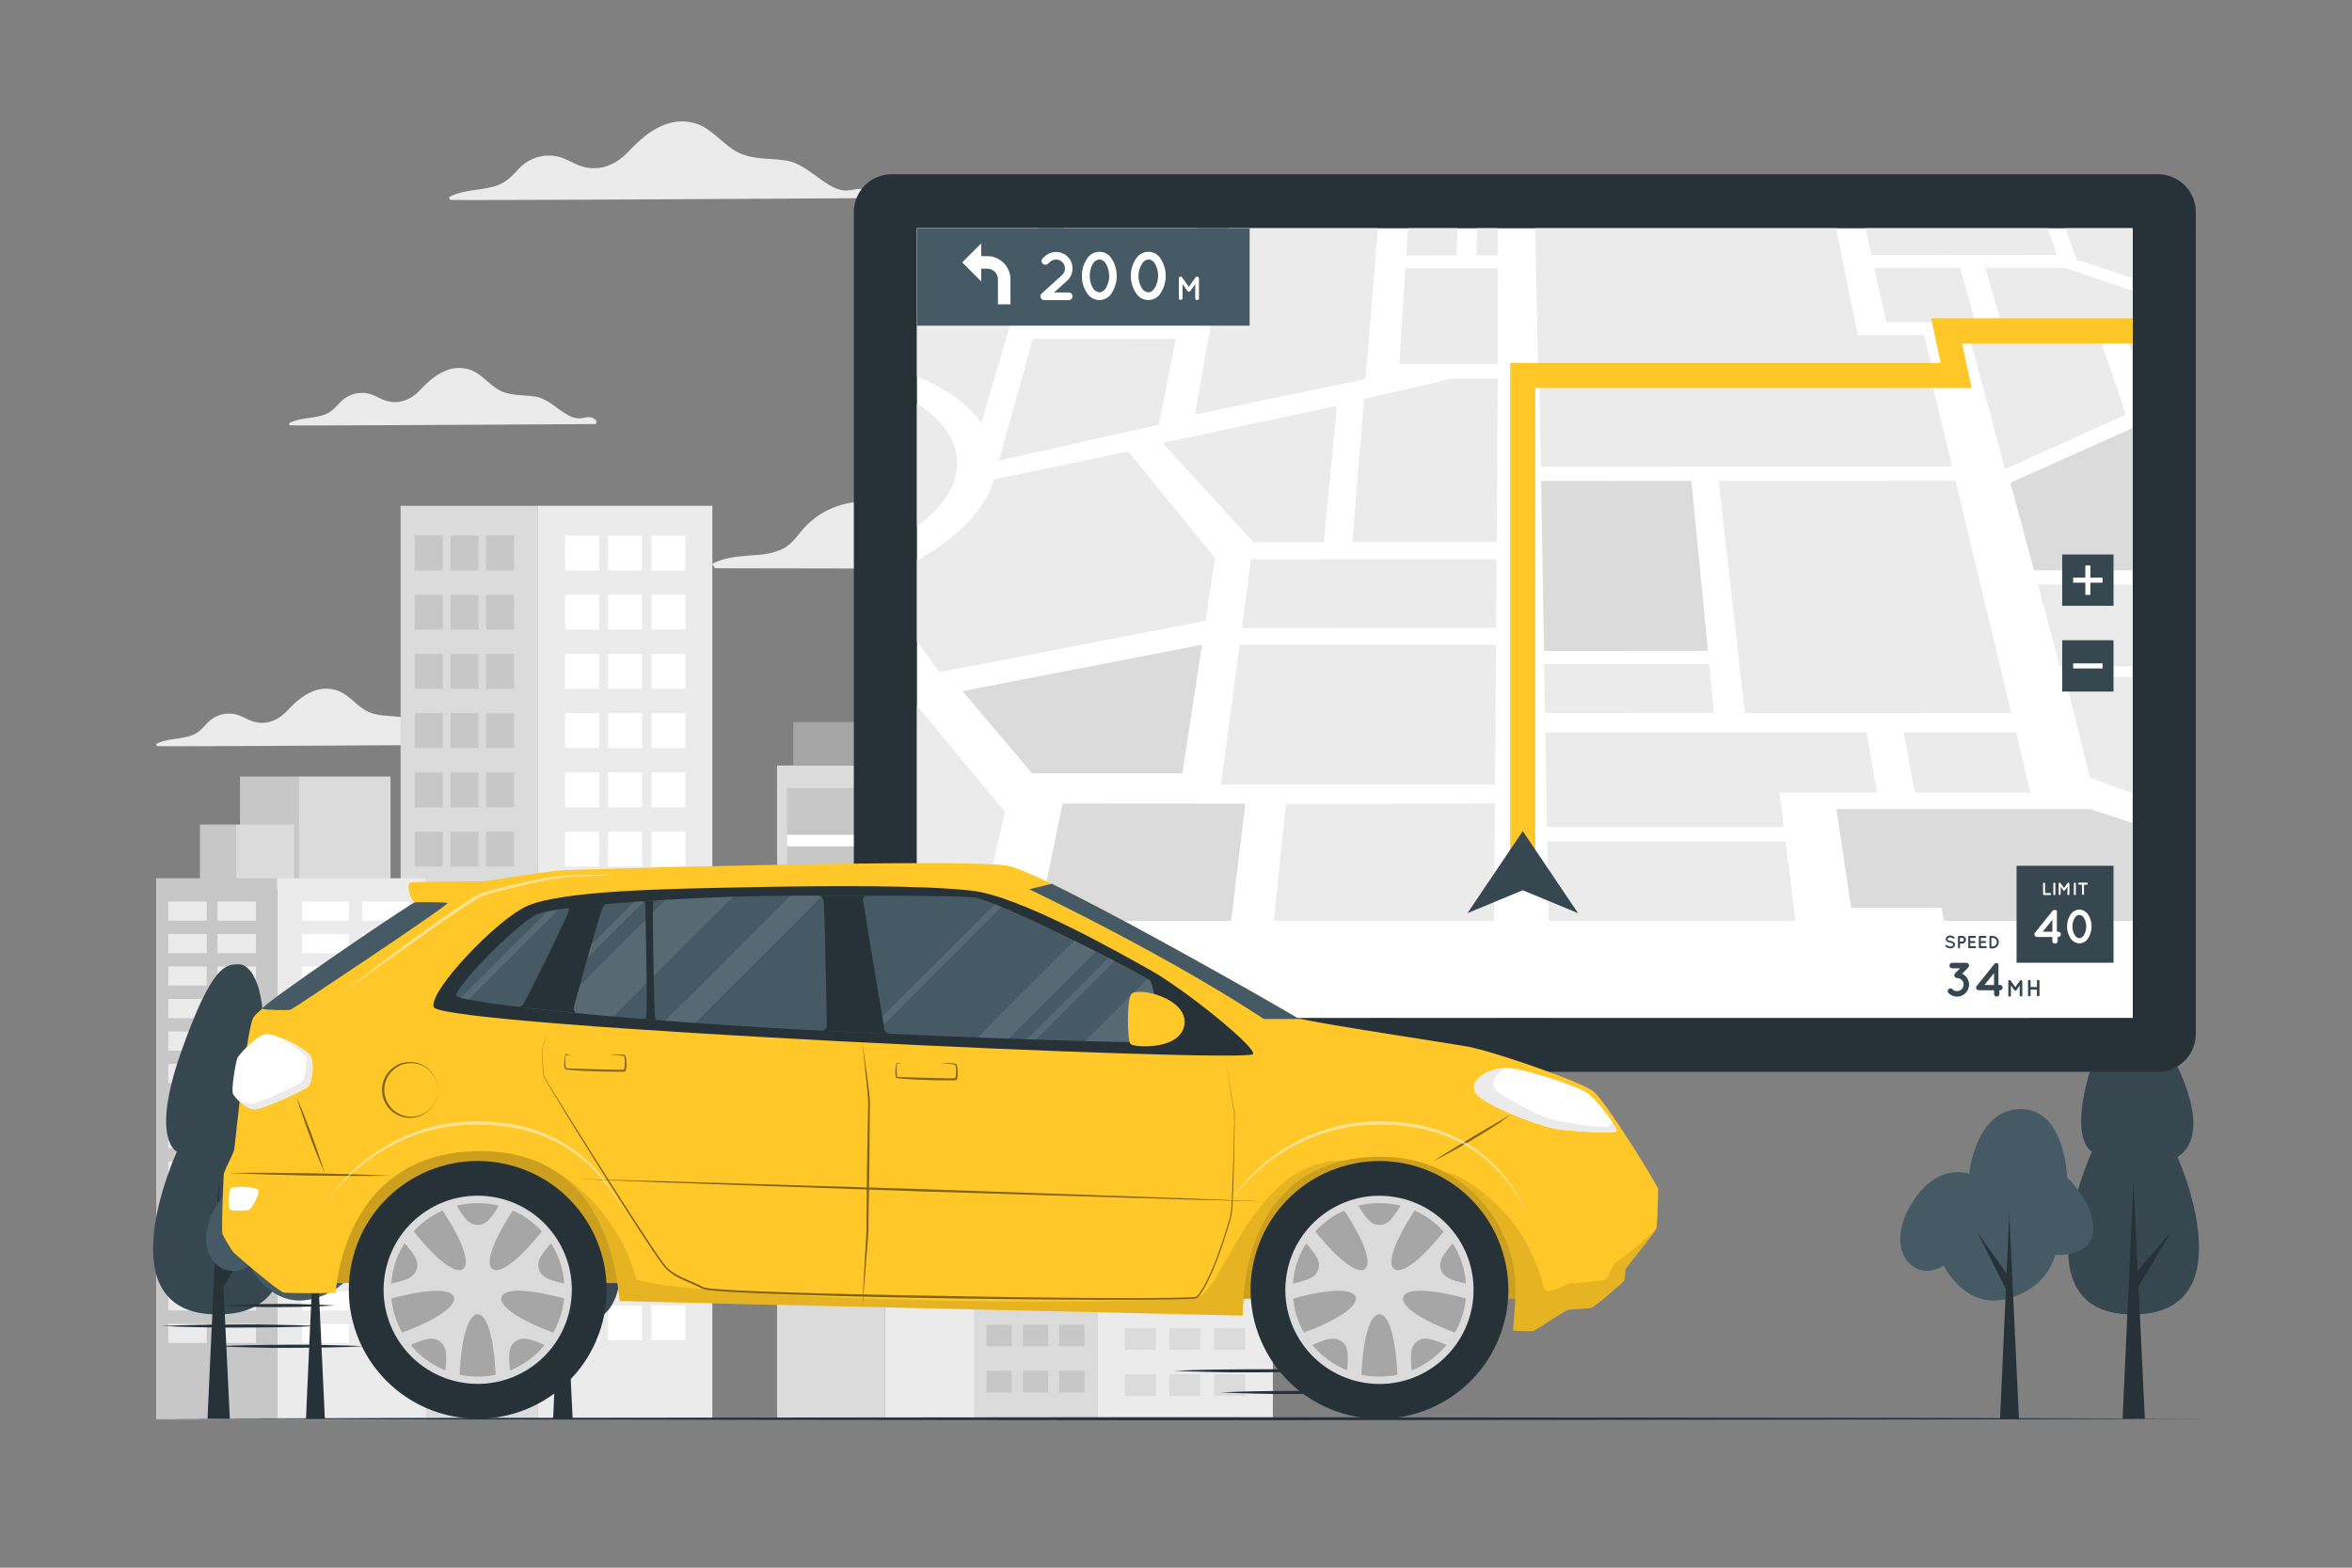 <svg xmlns="http://www.w3.org/2000/svg" viewBox="0 0 750 500"><rect x="0" y="0" width="750" height="500" fill="#808080" stroke="none"/><g id="freepik--background-complete--inject-2"><path d="M277,63.21c-7.05,0-125.72.78-133.17.54-.54,0-.83-.8-.29-1.06,4.7-2.33,10-1.86,14.91-3.51,2.88-1,4.64-2.85,6.64-5a13.63,13.63,0,0,1,6.17-4,13,13,0,0,1,6.73-.22c2.41.58,4.5,2,6.79,2.83,5.7,2.15,11.24.1,15.31-4.12,3.36-3.47,6.66-6.75,11.22-8.62a14.9,14.9,0,0,1,11.89-.17c4.35,2,7.34,5.94,11.43,8.32,4.84,2.84,10.64,2.17,16,3s9.47,5.36,14.16,8a10,10,0,0,0,5.12,1.58,30,30,0,0,0,3.12-.44c1.61-.2,3.15-.15,4.23,1.2C277.5,61.82,277.44,63.21,277,63.21Z" style="fill:#ebebeb"></path><path d="M699.89,76.69c-5.15,0-91.78.58-97.23.4-.39,0-.6-.59-.21-.78,3.43-1.7,7.33-1.36,10.89-2.56,2.1-.71,3.39-2.08,4.85-3.65a9.91,9.91,0,0,1,4.5-2.94A9.51,9.51,0,0,1,627.6,67a42.13,42.13,0,0,1,5,2.06c4.17,1.57,8.21.08,11.18-3,2.45-2.54,4.86-4.93,8.19-6.3a10.88,10.88,0,0,1,8.68-.12C663.79,61.08,666,64,669,65.72c3.53,2.06,7.77,1.58,11.67,2.2s6.91,3.91,10.34,5.81a7.34,7.34,0,0,0,3.74,1.16,22.17,22.17,0,0,0,2.27-.33,3.13,3.13,0,0,1,3.1.88C700.27,75.68,700.23,76.69,699.89,76.69Z" style="fill:#ebebeb"></path><path d="M189.85,135.26c-5.15,0-91.79.57-97.23.39a.42.42,0,0,1-.21-.78c3.43-1.7,7.32-1.35,10.89-2.56,2.1-.7,3.39-2.08,4.84-3.65a10.08,10.08,0,0,1,4.51-2.94,9.51,9.51,0,0,1,4.91-.16c1.76.42,3.28,1.43,5,2.06,4.16,1.57,8.21.08,11.18-3,2.45-2.54,4.86-4.93,8.19-6.3a10.92,10.92,0,0,1,8.68-.12c3.18,1.44,5.36,4.34,8.34,6.08,3.54,2.07,7.77,1.58,11.68,2.2s6.91,3.92,10.34,5.81a7.34,7.34,0,0,0,3.73,1.16c.77,0,1.52-.23,2.28-.32A3.08,3.08,0,0,1,190,134C190.23,134.24,190.19,135.26,189.85,135.26Z" style="fill:#ebebeb"></path><path d="M147.46,237.57c-5.15,0-91.79.57-97.23.4-.39,0-.6-.59-.22-.78,3.44-1.7,7.33-1.36,10.9-2.56,2.1-.71,3.38-2.08,4.84-3.65A10.1,10.1,0,0,1,70.26,228a9.62,9.62,0,0,1,4.91-.15c1.76.42,3.28,1.43,5,2.06,4.16,1.57,8.21.08,11.18-3,2.45-2.54,4.86-4.93,8.19-6.3a10.83,10.83,0,0,1,8.68-.12c3.18,1.44,5.36,4.33,8.34,6.07,3.54,2.07,7.77,1.58,11.68,2.21s6.91,3.91,10.33,5.81a7.4,7.4,0,0,0,3.74,1.16,22,22,0,0,0,2.28-.33,3.11,3.11,0,0,1,3.09.88C147.83,236.56,147.79,237.57,147.46,237.57Z" style="fill:#ebebeb"></path><path d="M362.6,181.24c-.1.29-136.55,0-134.83,0,.79,0-1.19-1.18-.42-1.55,4.44-2.21,9.3-2.27,14.14-2.71a21.8,21.8,0,0,0,8.26-2c2.57-1.35,4.17-3.68,6-5.84a25.63,25.63,0,0,1,23.3-8.83c9.7,1.52,17.35,8.91,27.07,10.27,5.84.82,11.36-1.44,17.06-2.24A20.92,20.92,0,0,1,336,170.67c3.08,1.53,5.92,2.82,9.4,3.05,2.67.19,5.35-.11,8-.14a18,18,0,0,1,11.82,4.72C365.68,178.69,367.06,181.24,362.6,181.24Z" style="fill:#ebebeb"></path><rect x="171.56" y="161.32" width="55.59" height="291.42" transform="translate(398.72 614.06) rotate(180)" style="fill:#ebebeb"></rect><rect x="207.72" y="170.79" width="10.81" height="11.13" transform="translate(426.25 352.71) rotate(180)" style="fill:#fff"></rect><rect x="193.9" y="170.79" width="10.81" height="11.13" transform="translate(398.6 352.71) rotate(180)" style="fill:#fff"></rect><rect x="207.72" y="189.68" width="10.81" height="11.13" transform="translate(426.25 390.49) rotate(180)" style="fill:#fff"></rect><rect x="193.9" y="189.68" width="10.81" height="11.13" transform="translate(398.6 390.49) rotate(180)" style="fill:#fff"></rect><rect x="207.72" y="208.57" width="10.81" height="11.13" transform="translate(426.25 428.27) rotate(180)" style="fill:#fff"></rect><rect x="193.9" y="208.57" width="10.81" height="11.13" transform="translate(398.6 428.27) rotate(180)" style="fill:#fff"></rect><rect x="207.72" y="227.46" width="10.81" height="11.13" transform="translate(426.25 466.06) rotate(180)" style="fill:#fff"></rect><rect x="193.9" y="227.46" width="10.81" height="11.13" transform="translate(398.6 466.06) rotate(180)" style="fill:#fff"></rect><rect x="207.72" y="246.36" width="10.81" height="11.13" transform="translate(426.25 503.84) rotate(180)" style="fill:#fff"></rect><rect x="193.9" y="246.36" width="10.81" height="11.13" transform="translate(398.6 503.84) rotate(180)" style="fill:#fff"></rect><rect x="207.72" y="265.25" width="10.81" height="11.13" transform="translate(426.25 541.62) rotate(180)" style="fill:#fff"></rect><rect x="193.9" y="265.25" width="10.81" height="11.13" transform="translate(398.6 541.62) rotate(180)" style="fill:#fff"></rect><rect x="207.72" y="284.14" width="10.81" height="11.13" transform="translate(426.25 579.4) rotate(180)" style="fill:#fff"></rect><rect x="193.9" y="284.14" width="10.81" height="11.13" transform="translate(398.6 579.4) rotate(180)" style="fill:#fff"></rect><rect x="207.72" y="303.03" width="10.81" height="11.13" transform="translate(426.25 617.19) rotate(180)" style="fill:#fff"></rect><rect x="193.9" y="303.03" width="10.81" height="11.13" transform="translate(398.6 617.19) rotate(180)" style="fill:#fff"></rect><rect x="207.72" y="321.92" width="10.81" height="11.13" transform="translate(426.25 654.97) rotate(180)" style="fill:#fff"></rect><rect x="193.9" y="321.92" width="10.81" height="11.13" transform="translate(398.6 654.97) rotate(180)" style="fill:#fff"></rect><rect x="207.72" y="340.81" width="10.81" height="11.13" transform="translate(426.25 692.75) rotate(180)" style="fill:#fff"></rect><rect x="193.9" y="340.81" width="10.81" height="11.13" transform="translate(398.6 692.75) rotate(180)" style="fill:#fff"></rect><rect x="207.72" y="359.7" width="10.81" height="11.13" transform="translate(426.25 730.54) rotate(180)" style="fill:#fff"></rect><rect x="193.9" y="359.7" width="10.81" height="11.13" transform="translate(398.6 730.54) rotate(180)" style="fill:#fff"></rect><rect x="207.72" y="378.6" width="10.81" height="11.13" transform="translate(426.25 768.32) rotate(180)" style="fill:#fff"></rect><rect x="193.9" y="378.6" width="10.81" height="11.13" transform="translate(398.6 768.32) rotate(180)" style="fill:#fff"></rect><rect x="207.72" y="397.49" width="10.81" height="11.13" transform="translate(426.25 806.1) rotate(180)" style="fill:#fff"></rect><rect x="193.9" y="397.49" width="10.81" height="11.13" transform="translate(398.6 806.1) rotate(180)" style="fill:#fff"></rect><rect x="207.72" y="416.38" width="10.81" height="11.13" transform="translate(426.25 843.88) rotate(180)" style="fill:#fff"></rect><rect x="180.19" y="416.38" width="10.81" height="11.13" style="fill:#fff"></rect><rect x="180.19" y="397.49" width="10.81" height="11.13" style="fill:#fff"></rect><rect x="180.19" y="378.6" width="10.81" height="11.13" style="fill:#fff"></rect><rect x="180.19" y="359.7" width="10.81" height="11.13" style="fill:#fff"></rect><rect x="180.19" y="340.81" width="10.81" height="11.13" style="fill:#fff"></rect><rect x="180.19" y="321.92" width="10.81" height="11.13" style="fill:#fff"></rect><rect x="180.19" y="303.03" width="10.81" height="11.13" style="fill:#fff"></rect><rect x="180.19" y="284.14" width="10.81" height="11.13" style="fill:#fff"></rect><rect x="180.19" y="265.25" width="10.81" height="11.13" style="fill:#fff"></rect><rect x="180.19" y="246.36" width="10.81" height="11.13" style="fill:#fff"></rect><rect x="180.19" y="227.46" width="10.81" height="11.13" style="fill:#fff"></rect><rect x="180.19" y="208.57" width="10.81" height="11.13" style="fill:#fff"></rect><rect x="180.19" y="189.68" width="10.81" height="11.13" style="fill:#fff"></rect><rect x="180.19" y="170.79" width="10.81" height="11.13" style="fill:#fff"></rect><rect x="193.9" y="416.38" width="10.81" height="11.13" transform="translate(398.6 843.88) rotate(180)" style="fill:#fff"></rect><rect x="127.73" y="161.32" width="43.83" height="291.42" transform="translate(299.3 614.06) rotate(180)" style="fill:#dbdbdb"></rect><rect x="132.25" y="416.38" width="8.92" height="11.13" style="fill:#c7c7c7"></rect><rect x="143.67" y="416.38" width="8.92" height="11.13" style="fill:#c7c7c7"></rect><rect x="132.25" y="397.49" width="8.92" height="11.13" style="fill:#c7c7c7"></rect><rect x="143.67" y="397.49" width="8.92" height="11.13" style="fill:#c7c7c7"></rect><rect x="132.25" y="378.6" width="8.92" height="11.13" style="fill:#c7c7c7"></rect><rect x="143.67" y="378.6" width="8.92" height="11.13" style="fill:#c7c7c7"></rect><rect x="132.25" y="359.7" width="8.92" height="11.13" style="fill:#c7c7c7"></rect><rect x="143.67" y="359.7" width="8.92" height="11.13" style="fill:#c7c7c7"></rect><rect x="132.25" y="340.81" width="8.92" height="11.13" style="fill:#c7c7c7"></rect><rect x="143.67" y="340.81" width="8.92" height="11.13" style="fill:#c7c7c7"></rect><rect x="132.25" y="321.92" width="8.92" height="11.13" style="fill:#c7c7c7"></rect><rect x="143.67" y="321.92" width="8.92" height="11.13" style="fill:#c7c7c7"></rect><rect x="132.25" y="303.03" width="8.92" height="11.13" style="fill:#c7c7c7"></rect><rect x="143.67" y="303.03" width="8.92" height="11.13" style="fill:#c7c7c7"></rect><rect x="132.25" y="284.14" width="8.92" height="11.13" style="fill:#c7c7c7"></rect><rect x="143.67" y="284.14" width="8.92" height="11.13" style="fill:#c7c7c7"></rect><rect x="132.25" y="265.25" width="8.92" height="11.13" style="fill:#c7c7c7"></rect><rect x="143.67" y="265.25" width="8.92" height="11.13" style="fill:#c7c7c7"></rect><rect x="132.25" y="246.36" width="8.92" height="11.13" style="fill:#c7c7c7"></rect><rect x="143.67" y="246.36" width="8.92" height="11.13" style="fill:#c7c7c7"></rect><rect x="132.25" y="227.46" width="8.92" height="11.13" style="fill:#c7c7c7"></rect><rect x="143.67" y="227.46" width="8.92" height="11.13" style="fill:#c7c7c7"></rect><rect x="132.25" y="208.57" width="8.92" height="11.13" style="fill:#c7c7c7"></rect><rect x="143.67" y="208.57" width="8.92" height="11.13" style="fill:#c7c7c7"></rect><rect x="132.25" y="189.68" width="8.92" height="11.13" style="fill:#c7c7c7"></rect><rect x="143.67" y="189.68" width="8.92" height="11.13" style="fill:#c7c7c7"></rect><rect x="132.25" y="170.79" width="8.92" height="11.13" style="fill:#c7c7c7"></rect><rect x="154.98" y="170.79" width="8.92" height="11.13" transform="translate(318.89 352.71) rotate(180)" style="fill:#c7c7c7"></rect><rect x="154.98" y="189.68" width="8.92" height="11.13" transform="translate(318.89 390.49) rotate(180)" style="fill:#c7c7c7"></rect><rect x="154.98" y="208.57" width="8.92" height="11.13" transform="translate(318.89 428.27) rotate(180)" style="fill:#c7c7c7"></rect><rect x="154.98" y="227.46" width="8.92" height="11.13" transform="translate(318.89 466.06) rotate(180)" style="fill:#c7c7c7"></rect><rect x="154.98" y="246.36" width="8.92" height="11.13" transform="translate(318.89 503.84) rotate(180)" style="fill:#c7c7c7"></rect><rect x="154.98" y="265.25" width="8.92" height="11.13" transform="translate(318.89 541.62) rotate(180)" style="fill:#c7c7c7"></rect><rect x="154.98" y="284.14" width="8.92" height="11.13" transform="translate(318.89 579.4) rotate(180)" style="fill:#c7c7c7"></rect><rect x="154.98" y="303.03" width="8.92" height="11.13" transform="translate(318.89 617.19) rotate(180)" style="fill:#c7c7c7"></rect><rect x="154.98" y="321.92" width="8.92" height="11.13" transform="translate(318.89 654.97) rotate(180)" style="fill:#c7c7c7"></rect><rect x="154.98" y="340.81" width="8.92" height="11.13" transform="translate(318.89 692.75) rotate(180)" style="fill:#c7c7c7"></rect><rect x="154.98" y="359.7" width="8.92" height="11.13" transform="translate(318.89 730.54) rotate(180)" style="fill:#c7c7c7"></rect><rect x="154.98" y="378.6" width="8.92" height="11.13" transform="translate(318.89 768.32) rotate(180)" style="fill:#c7c7c7"></rect><rect x="154.98" y="397.49" width="8.92" height="11.13" transform="translate(318.89 806.1) rotate(180)" style="fill:#c7c7c7"></rect><rect x="154.98" y="416.38" width="8.92" height="11.13" transform="translate(318.89 843.88) rotate(180)" style="fill:#c7c7c7"></rect><rect x="143.67" y="170.79" width="8.92" height="11.13" style="fill:#c7c7c7"></rect><rect x="282.23" y="244.15" width="55" height="208.59" transform="translate(619.47 696.89) rotate(180)" style="fill:#ebebeb"></rect><rect x="282.23" y="230.31" width="47.18" height="13.83" transform="translate(611.65 474.46) rotate(180)" style="fill:#c7c7c7"></rect><rect x="288.26" y="251.37" width="42.94" height="155.94" transform="translate(619.47 658.67) rotate(180)" style="fill:#dbdbdb"></rect><rect x="288.26" y="266.25" width="42.94" height="3.69" transform="translate(619.47 536.19) rotate(180)" style="fill:#fff"></rect><rect x="288.26" y="281.51" width="42.94" height="3.68" transform="translate(619.47 566.71) rotate(180)" style="fill:#fff"></rect><rect x="288.26" y="296.78" width="42.94" height="3.68" transform="translate(619.47 597.24) rotate(180)" style="fill:#fff"></rect><rect x="288.26" y="312.04" width="42.94" height="3.69" transform="translate(619.47 627.77) rotate(180)" style="fill:#fff"></rect><rect x="288.26" y="327.3" width="42.94" height="3.68" transform="translate(619.47 658.29) rotate(180)" style="fill:#fff"></rect><rect x="288.26" y="342.57" width="42.94" height="3.69" transform="translate(619.47 688.82) rotate(180)" style="fill:#fff"></rect><rect x="288.26" y="357.83" width="42.94" height="3.68" transform="translate(619.47 719.35) rotate(180)" style="fill:#fff"></rect><rect x="288.26" y="373.09" width="42.94" height="3.68" transform="translate(619.47 749.87) rotate(180)" style="fill:#fff"></rect><rect x="288.26" y="388.36" width="42.94" height="3.69" transform="translate(619.47 780.4) rotate(180)" style="fill:#fff"></rect><rect x="288.26" y="403.62" width="42.94" height="3.69" transform="translate(619.47 810.92) rotate(180)" style="fill:#fff"></rect><rect x="247.78" y="244.15" width="34.45" height="208.59" transform="translate(530.02 696.89) rotate(180)" style="fill:#dbdbdb"></rect><rect x="252.95" y="230.31" width="29.28" height="13.83" transform="translate(535.19 474.46) rotate(180)" style="fill:#a6a6a6"></rect><rect x="251" y="251.37" width="26.49" height="155.94" transform="translate(528.48 658.67) rotate(180)" style="fill:#c7c7c7"></rect><rect x="251" y="266.25" width="26.49" height="3.69" transform="translate(528.48 536.19) rotate(180)" style="fill:#fff"></rect><rect x="251" y="281.51" width="26.49" height="3.68" transform="translate(528.48 566.71) rotate(180)" style="fill:#fff"></rect><rect x="251" y="296.78" width="26.49" height="3.68" transform="translate(528.48 597.24) rotate(180)" style="fill:#fff"></rect><rect x="251" y="312.04" width="26.49" height="3.69" transform="translate(528.48 627.77) rotate(180)" style="fill:#fff"></rect><rect x="251" y="327.3" width="26.49" height="3.68" transform="translate(528.48 658.29) rotate(180)" style="fill:#fff"></rect><rect x="251" y="342.57" width="26.49" height="3.69" transform="translate(528.48 688.82) rotate(180)" style="fill:#fff"></rect><rect x="251" y="357.83" width="26.49" height="3.68" transform="translate(528.48 719.35) rotate(180)" style="fill:#fff"></rect><rect x="251" y="373.09" width="26.49" height="3.68" transform="translate(528.48 749.87) rotate(180)" style="fill:#fff"></rect><rect x="251" y="388.36" width="26.49" height="3.69" transform="translate(528.48 780.4) rotate(180)" style="fill:#fff"></rect><rect x="251" y="403.62" width="26.49" height="3.69" transform="translate(528.48 810.92) rotate(180)" style="fill:#fff"></rect><rect x="95.16" y="247.67" width="29.37" height="34.7" transform="translate(219.69 530.03) rotate(180)" style="fill:#dbdbdb"></rect><rect x="76.53" y="247.67" width="18.63" height="35.97" transform="translate(171.69 531.3) rotate(180)" style="fill:#c7c7c7"></rect><rect x="75.29" y="262.99" width="18.48" height="20.65" transform="translate(169.07 546.63) rotate(180)" style="fill:#dbdbdb"></rect><rect x="63.76" y="262.99" width="11.53" height="20.65" transform="translate(139.05 546.63) rotate(180)" style="fill:#c7c7c7"></rect><rect x="88.3" y="280.11" width="47.5" height="172.63" transform="translate(224.1 732.85) rotate(180)" style="fill:#ebebeb"></rect><rect x="115.43" y="287.53" width="14.94" height="6.1" transform="translate(245.8 581.17) rotate(180)" style="fill:#fff"></rect><rect x="96.32" y="287.53" width="14.94" height="6.1" transform="translate(207.59 581.17) rotate(180)" style="fill:#fff"></rect><rect x="115.43" y="297.89" width="14.94" height="6.1" transform="translate(245.8 601.89) rotate(180)" style="fill:#fff"></rect><rect x="96.32" y="297.89" width="14.94" height="6.1" transform="translate(207.59 601.89) rotate(180)" style="fill:#fff"></rect><rect x="115.43" y="308.25" width="14.94" height="6.1" transform="translate(245.8 622.61) rotate(180)" style="fill:#fff"></rect><rect x="96.32" y="308.25" width="14.94" height="6.1" transform="translate(207.59 622.61) rotate(180)" style="fill:#fff"></rect><rect x="115.43" y="318.62" width="14.94" height="6.1" transform="translate(245.8 643.34) rotate(180)" style="fill:#fff"></rect><rect x="96.32" y="318.62" width="14.94" height="6.1" transform="translate(207.59 643.34) rotate(180)" style="fill:#fff"></rect><rect x="115.43" y="328.98" width="14.94" height="6.1" transform="translate(245.8 664.06) rotate(180)" style="fill:#fff"></rect><rect x="96.32" y="328.98" width="14.94" height="6.1" transform="translate(207.59 664.06) rotate(180)" style="fill:#fff"></rect><rect x="115.43" y="339.34" width="14.94" height="6.1" transform="translate(245.8 684.78) rotate(180)" style="fill:#fff"></rect><rect x="96.32" y="339.34" width="14.94" height="6.1" transform="translate(207.59 684.78) rotate(180)" style="fill:#fff"></rect><rect x="115.43" y="349.7" width="14.94" height="6.1" transform="translate(245.8 705.51) rotate(180)" style="fill:#fff"></rect><rect x="96.32" y="349.7" width="14.94" height="6.1" transform="translate(207.59 705.51) rotate(180)" style="fill:#fff"></rect><rect x="115.43" y="360.06" width="14.94" height="6.1" transform="translate(245.8 726.23) rotate(180)" style="fill:#fff"></rect><rect x="96.32" y="360.06" width="14.94" height="6.1" transform="translate(207.59 726.23) rotate(180)" style="fill:#fff"></rect><rect x="115.43" y="370.43" width="14.94" height="6.1" transform="translate(245.8 746.95) rotate(180)" style="fill:#fff"></rect><rect x="96.32" y="370.43" width="14.94" height="6.1" transform="translate(207.59 746.95) rotate(180)" style="fill:#fff"></rect><rect x="115.43" y="380.79" width="14.94" height="6.1" transform="translate(245.8 767.68) rotate(180)" style="fill:#fff"></rect><rect x="96.32" y="380.79" width="14.94" height="6.1" transform="translate(207.59 767.68) rotate(180)" style="fill:#fff"></rect><rect x="115.43" y="391.15" width="14.94" height="6.1" transform="translate(245.8 788.4) rotate(180)" style="fill:#fff"></rect><rect x="96.32" y="391.15" width="14.94" height="6.1" transform="translate(207.59 788.4) rotate(180)" style="fill:#fff"></rect><rect x="115.43" y="401.51" width="14.94" height="6.1" transform="translate(245.8 809.12) rotate(180)" style="fill:#fff"></rect><rect x="96.32" y="401.51" width="14.94" height="6.1" transform="translate(207.59 809.12) rotate(180)" style="fill:#fff"></rect><rect x="115.43" y="411.87" width="14.94" height="6.1" transform="translate(245.8 829.85) rotate(180)" style="fill:#fff"></rect><rect x="96.32" y="411.87" width="14.94" height="6.1" transform="translate(207.59 829.85) rotate(180)" style="fill:#fff"></rect><rect x="115.43" y="422.23" width="14.94" height="6.1" transform="translate(245.8 850.57) rotate(180)" style="fill:#fff"></rect><rect x="96.32" y="422.23" width="14.94" height="6.1" transform="translate(207.59 850.57) rotate(180)" style="fill:#fff"></rect><rect x="49.81" y="280.11" width="38.49" height="172.63" transform="translate(138.11 732.85) rotate(180)" style="fill:#c7c7c7"></rect><rect x="53.67" y="422.23" width="12.26" height="6.1" style="fill:#ebebeb"></rect><rect x="69.36" y="422.23" width="12.26" height="6.1" style="fill:#ebebeb"></rect><rect x="53.67" y="411.87" width="12.26" height="6.1" style="fill:#ebebeb"></rect><rect x="69.36" y="411.87" width="12.26" height="6.1" style="fill:#ebebeb"></rect><rect x="53.67" y="401.51" width="12.26" height="6.1" style="fill:#ebebeb"></rect><rect x="69.36" y="401.51" width="12.26" height="6.1" style="fill:#ebebeb"></rect><rect x="53.67" y="391.15" width="12.26" height="6.1" style="fill:#ebebeb"></rect><rect x="69.36" y="391.15" width="12.26" height="6.1" style="fill:#ebebeb"></rect><rect x="53.67" y="380.79" width="12.26" height="6.1" style="fill:#ebebeb"></rect><rect x="69.36" y="380.79" width="12.26" height="6.1" style="fill:#ebebeb"></rect><rect x="53.67" y="370.43" width="12.26" height="6.1" style="fill:#ebebeb"></rect><rect x="69.36" y="370.43" width="12.26" height="6.1" style="fill:#ebebeb"></rect><rect x="53.67" y="360.06" width="12.26" height="6.1" style="fill:#ebebeb"></rect><rect x="69.36" y="360.06" width="12.26" height="6.1" style="fill:#ebebeb"></rect><rect x="53.67" y="349.7" width="12.26" height="6.1" style="fill:#ebebeb"></rect><rect x="69.36" y="349.7" width="12.26" height="6.1" style="fill:#ebebeb"></rect><rect x="53.67" y="339.34" width="12.26" height="6.1" style="fill:#ebebeb"></rect><rect x="69.36" y="339.34" width="12.26" height="6.1" style="fill:#ebebeb"></rect><rect x="53.67" y="328.98" width="12.26" height="6.1" style="fill:#ebebeb"></rect><rect x="69.36" y="328.98" width="12.26" height="6.1" style="fill:#ebebeb"></rect><rect x="53.67" y="318.62" width="12.26" height="6.1" style="fill:#ebebeb"></rect><rect x="69.36" y="318.62" width="12.26" height="6.1" style="fill:#ebebeb"></rect><rect x="53.67" y="308.25" width="12.26" height="6.1" style="fill:#ebebeb"></rect><rect x="69.36" y="308.25" width="12.26" height="6.1" style="fill:#ebebeb"></rect><rect x="53.67" y="297.89" width="12.26" height="6.1" style="fill:#ebebeb"></rect><rect x="69.36" y="297.89" width="12.26" height="6.1" style="fill:#ebebeb"></rect><rect x="53.67" y="287.53" width="12.26" height="6.1" style="fill:#ebebeb"></rect><rect x="69.36" y="287.53" width="12.26" height="6.1" style="fill:#ebebeb"></rect><rect x="349.87" y="340.25" width="56.03" height="112.49" transform="translate(755.76 792.99) rotate(180)" style="fill:#ebebeb"></rect><rect x="387.17" y="349.99" width="9.91" height="6.89" transform="translate(784.25 706.87) rotate(180)" style="fill:#dbdbdb"></rect><rect x="387.17" y="364.71" width="9.91" height="6.89" transform="translate(784.25 736.31) rotate(180)" style="fill:#dbdbdb"></rect><rect x="387.17" y="379.43" width="9.91" height="6.89" transform="translate(784.25 765.75) rotate(180)" style="fill:#dbdbdb"></rect><rect x="387.17" y="394.15" width="9.91" height="6.89" transform="translate(784.25 795.19) rotate(180)" style="fill:#dbdbdb"></rect><rect x="387.17" y="408.87" width="9.91" height="6.89" transform="translate(784.25 824.63) rotate(180)" style="fill:#dbdbdb"></rect><rect x="387.17" y="423.59" width="9.91" height="6.89" transform="translate(784.25 854.07) rotate(180)" style="fill:#dbdbdb"></rect><rect x="387.17" y="438.31" width="9.91" height="6.89" transform="translate(784.25 883.51) rotate(180)" style="fill:#dbdbdb"></rect><rect x="372.91" y="349.99" width="9.91" height="6.89" transform="translate(755.73 706.87) rotate(180)" style="fill:#dbdbdb"></rect><rect x="372.91" y="364.71" width="9.91" height="6.89" transform="translate(755.73 736.31) rotate(180)" style="fill:#dbdbdb"></rect><rect x="372.91" y="379.43" width="9.91" height="6.89" transform="translate(755.73 765.75) rotate(180)" style="fill:#dbdbdb"></rect><rect x="372.91" y="394.15" width="9.91" height="6.89" transform="translate(755.73 795.19) rotate(180)" style="fill:#dbdbdb"></rect><rect x="372.91" y="408.87" width="9.91" height="6.89" transform="translate(755.73 824.63) rotate(180)" style="fill:#dbdbdb"></rect><rect x="372.91" y="423.59" width="9.91" height="6.89" transform="translate(755.73 854.07) rotate(180)" style="fill:#dbdbdb"></rect><rect x="372.91" y="438.31" width="9.91" height="6.89" transform="translate(755.73 883.51) rotate(180)" style="fill:#dbdbdb"></rect><rect x="358.68" y="349.99" width="9.91" height="6.89" transform="translate(727.27 706.87) rotate(180)" style="fill:#dbdbdb"></rect><rect x="358.68" y="364.71" width="9.91" height="6.89" transform="translate(727.27 736.31) rotate(180)" style="fill:#dbdbdb"></rect><rect x="358.68" y="379.43" width="9.91" height="6.89" transform="translate(727.27 765.75) rotate(180)" style="fill:#dbdbdb"></rect><rect x="358.68" y="394.15" width="9.91" height="6.89" transform="translate(727.27 795.19) rotate(180)" style="fill:#dbdbdb"></rect><rect x="358.68" y="408.87" width="9.91" height="6.89" transform="translate(727.27 824.63) rotate(180)" style="fill:#dbdbdb"></rect><rect x="358.68" y="423.59" width="9.91" height="6.89" transform="translate(727.27 854.07) rotate(180)" style="fill:#dbdbdb"></rect><rect x="358.68" y="438.31" width="9.91" height="6.89" transform="translate(727.27 883.51) rotate(180)" style="fill:#dbdbdb"></rect><rect x="349.87" y="328.53" width="37.3" height="11.72" transform="translate(737.04 668.78) rotate(180)" style="fill:#dbdbdb"></rect><rect x="349.87" y="321.28" width="23.65" height="7.26" transform="translate(723.38 649.81) rotate(180)" style="fill:#ebebeb"></rect><rect x="310.56" y="340.25" width="39.31" height="112.49" transform="translate(660.43 792.99) rotate(180)" style="fill:#dbdbdb"></rect><rect x="314.58" y="437.21" width="8.07" height="6.89" style="fill:#c7c7c7"></rect><rect x="314.58" y="422.49" width="8.07" height="6.89" style="fill:#c7c7c7"></rect><rect x="314.58" y="407.77" width="8.07" height="6.89" style="fill:#c7c7c7"></rect><rect x="314.58" y="393.05" width="8.07" height="6.89" style="fill:#c7c7c7"></rect><rect x="314.58" y="378.33" width="8.07" height="6.89" style="fill:#c7c7c7"></rect><rect x="314.58" y="363.61" width="8.07" height="6.89" style="fill:#c7c7c7"></rect><rect x="314.58" y="348.89" width="8.07" height="6.89" style="fill:#c7c7c7"></rect><rect x="326.19" y="437.21" width="8.07" height="6.89" style="fill:#c7c7c7"></rect><rect x="326.19" y="422.49" width="8.07" height="6.89" style="fill:#c7c7c7"></rect><rect x="326.19" y="407.77" width="8.07" height="6.89" style="fill:#c7c7c7"></rect><rect x="326.19" y="393.05" width="8.07" height="6.89" style="fill:#c7c7c7"></rect><rect x="326.19" y="378.33" width="8.07" height="6.89" style="fill:#c7c7c7"></rect><rect x="326.19" y="363.61" width="8.07" height="6.89" style="fill:#c7c7c7"></rect><rect x="326.19" y="348.89" width="8.07" height="6.89" style="fill:#c7c7c7"></rect><rect x="337.77" y="437.21" width="8.07" height="6.89" style="fill:#c7c7c7"></rect><rect x="337.77" y="422.49" width="8.07" height="6.89" style="fill:#c7c7c7"></rect><rect x="337.77" y="407.77" width="8.07" height="6.89" style="fill:#c7c7c7"></rect><rect x="337.77" y="393.05" width="8.07" height="6.89" style="fill:#c7c7c7"></rect><rect x="337.77" y="378.33" width="8.07" height="6.89" style="fill:#c7c7c7"></rect><rect x="337.77" y="363.61" width="8.07" height="6.89" style="fill:#c7c7c7"></rect><rect x="337.77" y="348.89" width="8.07" height="6.89" style="fill:#c7c7c7"></rect><rect x="316.52" y="328.53" width="33.35" height="11.72" transform="translate(666.38 668.78) rotate(180)" style="fill:#c7c7c7"></rect><rect x="331.79" y="321.28" width="18.07" height="7.26" transform="translate(681.66 649.81) rotate(180)" style="fill:#dbdbdb"></rect></g><g id="freepik--Floor--inject-2"><polygon points="49.81 452.49 131.11 452.24 212.4 452.15 375 451.99 537.6 452.15 618.89 452.24 700.19 452.49 618.89 452.73 537.6 452.82 375 452.99 212.4 452.82 131.11 452.73 49.81 452.49" style="fill:#263238"></polygon></g><g id="freepik--Trees--inject-2"><path d="M83.7,369s22.6,50.19-14.29,50.23-13-51.91-13-51.91-8.54-3.75,1.33-31.77,14.31-28,18.42-28c5.2,0,10,12.11,6.52,30.73C82.64,338.2,95.65,361.42,83.7,369Z" style="fill:#37474f"></path><polygon points="66.17 452.49 69.65 376.83 73.28 452.48 66.17 452.49" style="fill:#263238"></polygon><polygon points="68.23 408.55 81.63 392.88 71.13 410.62 68.23 408.55" style="fill:#263238"></polygon><path d="M87.72,374.38s-10.53-4.17-18.86,10.37c-8.55,14.91,2.2,24.72,10.71,18.86,0,0,6.69,14,20.05,10.67s15.52-14,15.52-14,11.85.82,12.18-8S119,375.51,119,375.51s-.53-22-14.89-21.86S87.72,374.38,87.72,374.38Z" style="fill:#455a64"></path><polygon points="97.57 452.49 100.51 386.89 103.59 452.48 97.57 452.49" style="fill:#263238"></polygon><polygon points="99.64 411.54 90.4 393.15 101.16 408.67 99.64 411.54" style="fill:#263238"></polygon><path d="M694.36,369s22.6,50.19-14.29,50.23-13-51.91-13-51.91-8.54-3.75,1.33-31.77,14.31-28,18.42-28c5.2,0,10.05,12.11,6.53,30.73C693.31,338.2,706.31,361.42,694.36,369Z" style="fill:#37474f"></path><polygon points="676.84 452.49 680.31 376.83 683.95 452.48 676.84 452.49" style="fill:#263238"></polygon><polygon points="678.9 408.55 692.29 392.88 681.79 410.62 678.9 408.55" style="fill:#263238"></polygon><path d="M167.08,379.34s-19.7,44,12.62,44S191,377.82,191,377.82s7.48-3.3-1.23-27.83-12.58-24.52-16.18-24.52c-4.56,0-8.78,10.63-5.66,26.94C168,352.41,156.6,372.77,167.08,379.34Z" style="fill:#37474f"></path><polygon points="182.6 452.48 179.41 386.22 176.37 452.49 182.6 452.48" style="fill:#263238"></polygon><polygon points="180.71 414 168.95 400.3 178.18 415.82 180.71 414" style="fill:#263238"></polygon><path d="M627.92,374.38s-10.52-4.17-18.86,10.37c-8.54,14.91,2.2,24.72,10.71,18.86,0,0,6.7,14,20.06,10.67s15.51-14,15.51-14,11.86.82,12.18-8-8.36-16.69-8.36-16.69-.53-22-14.89-21.86S627.92,374.38,627.92,374.38Z" style="fill:#455a64"></path><polygon points="637.78 452.49 640.71 386.89 643.79 452.48 637.78 452.49" style="fill:#263238"></polygon><polygon points="639.81 411.47 630.61 393.15 641.63 408.64 639.81 411.47" style="fill:#263238"></polygon></g><g id="freepik--Device--inject-2"><path d="M700.19,67.68V329.75a12.11,12.11,0,0,1-12.11,12.11H284.39a12.12,12.12,0,0,1-12.12-12.11V67.68a12.12,12.12,0,0,1,12.12-12.12H688.08A12.12,12.12,0,0,1,700.19,67.68Z" style="fill:#263238"></path><rect x="292.4" y="72.8" width="387.67" height="251.83" style="fill:#fff"></rect><polygon points="493.31 263.82 568.81 263.81 567.44 252.85 598.49 252.85 595.22 233.56 492.8 233.59 493.31 263.82" style="fill:#ebebeb"></polygon><polygon points="594.86 72.8 596.76 81.33 655.87 81.28 653.01 72.8 594.86 72.8" style="fill:#ebebeb"></polygon><polygon points="629.84 102.75 625.09 85.44 597.67 85.46 601.52 102.76 629.84 102.75" style="fill:#ebebeb"></polygon><polygon points="641.07 153.98 648.61 181.91 680.07 181.9 680.07 136.5 641.07 153.98" style="fill:#dbdbdb"></polygon><polygon points="677.94 132.21 639.36 149.63 627.87 106.89 669.21 106.86 677.94 132.21" style="fill:#ebebeb"></polygon><path d="M292.4,178.73v25.81l7.14,9.84L384.45,198l3-20-27.66-34-42.89,8.92,0,.07C314.27,162.51,305.48,171.38,292.4,178.73Z" style="fill:#ebebeb"></path><polygon points="324.81 324.62 388.81 324.62 397.1 256.32 338.84 256.28 324.81 324.62" style="fill:#dbdbdb"></polygon><polygon points="292.4 225.08 292.4 286.71 314.05 286.71 320.46 258.9 292.4 225.08" style="fill:#ebebeb"></polygon><polygon points="448.16 85.57 446.23 116.09 477.58 116.07 477.63 85.55 448.16 85.57" style="fill:#ebebeb"></polygon><polygon points="381.06 132.21 435.43 120.86 439.38 72.8 391.52 72.8 381.06 132.21" style="fill:#ebebeb"></polygon><polygon points="470.83 81.42 477.62 81.41 477.63 72.8 471.01 72.8 470.83 81.42" style="fill:#ebebeb"></polygon><polygon points="448.43 81.44 464.48 81.42 464.76 72.8 448.97 72.8 448.43 81.44" style="fill:#ebebeb"></polygon><polygon points="292.4 295.31 292.4 324.62 305.29 324.62 312.05 295.31 292.4 295.31" style="fill:#ebebeb"></polygon><polygon points="476.69 256.25 410.04 256.37 405.55 300.07 476.39 300.06 476.69 256.25" style="fill:#ebebeb"></polygon><polygon points="403.03 324.62 436.69 324.62 437.84 305.14 405.03 305.14 403.03 324.62" style="fill:#ebebeb"></polygon><polygon points="476.27 318.21 476.36 305.13 446.57 305.14 445.95 318.21 476.27 318.21" style="fill:#ebebeb"></polygon><polygon points="445.65 324.62 476.23 324.62 476.25 321.46 445.81 321.46 445.65 324.62" style="fill:#ebebeb"></polygon><polygon points="383.28 205.63 377.03 246.62 329.08 246.63 306.93 220.43 383.28 205.63" style="fill:#dbdbdb"></polygon><path d="M292.4,128.78V167.9c6.21-4.54,10.43-9.62,12-15C307.24,143.54,302.46,135.05,292.4,128.78Z" style="fill:#ebebeb"></path><polygon points="658.67 72.8 662.15 82.83 680.07 88.7 680.07 72.8 658.67 72.8" style="fill:#ebebeb"></polygon><polygon points="633.07 85.44 638.08 102.74 680.07 102.71 680.07 92.77 658.49 85.42 633.07 85.44" style="fill:#ebebeb"></polygon><polygon points="677.72 106.86 680.07 113.39 680.07 106.86 677.72 106.86" style="fill:#ebebeb"></polygon><polygon points="494.01 305.02 494.35 324.62 647.33 324.62 680.07 311.49 680.07 305 494.01 305.02" style="fill:#ebebeb"></polygon><polygon points="573.3 299.87 569.38 268.37 493.39 268.38 493.92 299.88 573.3 299.87" style="fill:#ebebeb"></polygon><polygon points="623.58 153.34 548.05 153.38 556.4 227.47 641.38 227.44 623.58 153.34" style="fill:#ebebeb"></polygon><polygon points="545.04 211.76 492.43 211.78 492.69 227.38 546.57 227.36 545.04 211.76" style="fill:#ebebeb"></polygon><polygon points="647.49 252.84 642.85 233.55 607.02 233.56 610.63 252.84 647.49 252.84" style="fill:#ebebeb"></polygon><polygon points="585.6 258.07 590.31 289.56 619.12 289.55 621.07 299.87 680.07 299.86 680.07 262.49 666.6 258.05 585.6 258.07" style="fill:#dbdbdb"></polygon><polygon points="658.5 215.9 666.44 248.11 680.07 252.95 680.07 215.89 658.5 215.9" style="fill:#ebebeb"></polygon><polygon points="649.83 186.47 656.85 212.51 680.07 212.5 680.07 186.46 649.83 186.47" style="fill:#ebebeb"></polygon><polygon points="477.03 205.6 395.3 205.62 389.34 250.2 476.73 250.18 477.03 205.6" style="fill:#ebebeb"></polygon><polygon points="491.43 153.4 539.32 153.38 544.63 207.58 492.35 207.6 491.43 153.4" style="fill:#dbdbdb"></polygon><polygon points="490.86 123.28 616.44 123.65 622.49 148.81 491.36 148.87 490.86 123.28" style="fill:#ebebeb"></polygon><polygon points="398.94 178.4 477.21 178.36 477.07 200.23 396.02 200.26 398.94 178.4" style="fill:#ebebeb"></polygon><polygon points="399.68 172.9 370.72 141.27 426.34 129.43 422.13 172.89 399.68 172.9" style="fill:#ebebeb"></polygon><polygon points="431.22 172.89 477.25 172.87 477.6 120.77 462.89 120.78 434.97 127.24 431.22 172.89" style="fill:#ebebeb"></polygon><polygon points="489.52 72.8 490.45 116.06 615.8 115.99 613.59 106.9 592.43 106.92 585.49 72.8 489.52 72.8" style="fill:#ebebeb"></polygon><polygon points="330.76 102.94 375.91 102.92 381.79 72.8 339.17 72.8 330.76 102.94" style="fill:#ebebeb"></polygon><polygon points="318.52 146.9 369.57 135.44 374.91 108.06 329.33 108.09 318.52 146.9" style="fill:#ebebeb"></polygon><path d="M292.4,72.8v47.25c9.31,3.84,16.36,9,20.49,14.89L331.17,72.8Z" style="fill:#ebebeb"></path><polygon points="489.57 282.56 481.57 282.56 481.57 115.74 618.82 115.74 615.78 101.52 680.07 101.52 680.07 109.52 625.67 109.52 628.71 123.74 489.57 123.74 489.57 282.56" style="fill:#FFC727"></polygon><polygon points="503.2 291.24 485.57 283.94 467.94 291.24 485.57 265.08 503.2 291.24" style="fill:#37474f"></polygon><rect x="292.4" y="72.8" width="106.08" height="31.07" style="fill:#455a64"></rect><path d="M342,94.51a1.19,1.19,0,0,1-1.2,1.21H333a1.2,1.2,0,0,1-.9-.4,1.21,1.21,0,0,1,.06-1.71l6.5-5.88a2.78,2.78,0,0,0,.92-2.11,2.86,2.86,0,0,0-.72-1.91,2.82,2.82,0,0,0-2.11-.92,2.86,2.86,0,0,0-1.91.73l-.68.61a1.19,1.19,0,0,1-1.71-.09,1.21,1.21,0,0,1,.09-1.71l.68-.61a5.17,5.17,0,0,1,3.53-1.36,5.26,5.26,0,0,1,3.9,1.73A5.14,5.14,0,0,1,342,85.62a5.28,5.28,0,0,1-1.73,3.91l-4.15,3.75h4.68A1.2,1.2,0,0,1,342,94.51Z" style="fill:#fff"></path><path d="M345,88a9.37,9.37,0,0,1,1.49-5.25,4.62,4.62,0,0,1,8.14,0,10.09,10.09,0,0,1,0,10.49,4.61,4.61,0,0,1-8.14,0A9.39,9.39,0,0,1,345,88Zm8.66,0a7.33,7.33,0,0,0-1.05-3.91,2.56,2.56,0,0,0-2-1.34,2.66,2.66,0,0,0-2.09,1.34,7.33,7.33,0,0,0-1,3.91,7.24,7.24,0,0,0,1,3.88,2.69,2.69,0,0,0,2.09,1.36,2.59,2.59,0,0,0,2-1.36A7.24,7.24,0,0,0,353.7,88Z" style="fill:#fff"></path><path d="M360.62,88a9.37,9.37,0,0,1,1.49-5.25,4.62,4.62,0,0,1,8.14,0,10.09,10.09,0,0,1,0,10.49,4.61,4.61,0,0,1-8.14,0A9.39,9.39,0,0,1,360.62,88Zm8.66,0a7.33,7.33,0,0,0-1-3.91,2.56,2.56,0,0,0-2-1.34,2.66,2.66,0,0,0-2.09,1.34A7.33,7.33,0,0,0,363.05,88a7.24,7.24,0,0,0,1.05,3.88,2.69,2.69,0,0,0,2.09,1.36,2.59,2.59,0,0,0,2-1.36A7.24,7.24,0,0,0,369.28,88Z" style="fill:#fff"></path><path d="M382.32,88.82v6.31a.6.6,0,0,1-.6.59.58.58,0,0,1-.58-.59V90.62l-1.54,2.14a.6.6,0,0,1-.49.25h0a.61.61,0,0,1-.49-.25l-1.53-2.14v4.51a.6.6,0,0,1-1.19,0V88.82a.59.59,0,0,1,.59-.59h0a.55.55,0,0,1,.47.24l2.13,3,2.13-3a.58.58,0,0,1,.48-.24h0A.6.6,0,0,1,382.32,88.82Z" style="fill:#fff"></path><path d="M322.22,97.05h-4V89.11a3.42,3.42,0,0,0-3.42-3.42h-2.72v-4h2.72a7.43,7.43,0,0,1,7.42,7.42Z" style="fill:#fff"></path><polygon points="312.9 89.77 312.9 77.62 306.83 83.69 312.9 89.77" style="fill:#fff"></polygon><rect x="292.4" y="293.7" width="387.67" height="30.92" style="fill:#fff"></rect><rect x="292.4" y="293.7" width="30.92" height="30.92" style="fill:#37474f"></rect><rect x="643.04" y="276.14" width="30.92" height="30.92" style="fill:#37474f"></rect><path d="M335.8,301.55h-1.38l-.28.74a.33.33,0,0,1-.3.2l-.11,0a.32.32,0,0,1-.18-.41l1.25-3.35a.32.32,0,0,1,.31-.2.3.3,0,0,1,.3.2l1.26,3.35a.34.34,0,0,1-.19.41l-.11,0a.31.31,0,0,1-.29-.2Zm-.23-.63-.46-1.22-.46,1.22Z" style="fill:#37474f"></path><path d="M340.08,302a.31.31,0,0,1-.19.4l-.13,0h0a.43.43,0,0,1-.22-.06.7.7,0,0,1-.18-.2,1.55,1.55,0,0,1-.12-.69.43.43,0,0,0-.07-.24.55.55,0,0,0-.17-.17,1,1,0,0,0-.32-.13H338v1.23a.32.32,0,1,1-.63,0v-3.36a.31.31,0,0,1,.31-.31h1a1.22,1.22,0,0,1,.78,2.16,1,1,0,0,1,.2.21,1.07,1.07,0,0,1,.18.61,1.24,1.24,0,0,0,0,.34A.3.3,0,0,1,340.08,302Zm-.79-2.29a.58.58,0,0,0-.59-.59H338v1.18h.7A.59.59,0,0,0,339.29,299.72Z" style="fill:#37474f"></path><path d="M343.65,302a.33.33,0,0,1-.2.4l-.13,0h0a.44.44,0,0,1-.23-.06.7.7,0,0,1-.18-.2,1.55,1.55,0,0,1-.12-.69.43.43,0,0,0-.07-.24.55.55,0,0,0-.17-.17.92.92,0,0,0-.32-.13h-.67v1.23a.32.32,0,1,1-.63,0v-3.36a.31.31,0,0,1,.31-.31h1a1.22,1.22,0,0,1,.78,2.16,1,1,0,0,1,.2.21,1.07,1.07,0,0,1,.18.61,1.87,1.87,0,0,0,0,.34A.34.34,0,0,1,343.65,302Zm-.8-2.29a.58.58,0,0,0-.59-.59h-.7v1.18h.7A.59.59,0,0,0,342.85,299.72Z" style="fill:#37474f"></path><path d="M344.61,298.81a.31.31,0,0,1,.31-.31.32.32,0,0,1,.32.31v3.36a.32.32,0,0,1-.32.32.31.31,0,0,1-.31-.32Z" style="fill:#37474f"></path><path d="M347.61,302.43l0,0v0l0,0h0l0,0L346.1,299a.3.3,0,0,1,.17-.4.31.31,0,0,1,.41.16l1.11,2.64,1.11-2.64a.31.31,0,0,1,.58.24l-1.41,3.33,0,0s0,0,0,0l0,0v0l0,0h0a.09.09,0,0,1,0,0h-.25l-.05,0Z" style="fill:#37474f"></path><path d="M351.84,301.55h-1.38l-.28.74a.32.32,0,0,1-.29.2l-.11,0a.32.32,0,0,1-.19-.41l1.26-3.35a.33.33,0,0,1,.6,0l1.26,3.35a.32.32,0,0,1-.19.41l-.11,0a.32.32,0,0,1-.29-.2Zm-.23-.63-.46-1.22-.46,1.22Z" style="fill:#37474f"></path><path d="M353.49,302.17v-3.36a.32.32,0,0,1,.63,0v3h1.55a.32.32,0,0,1,0,.64H353.8A.32.32,0,0,1,353.49,302.17Z" style="fill:#37474f"></path><path d="M337.38,307.93V317a.86.86,0,0,1-.86.85.84.84,0,0,1-.85-.85v-7.58l-.61.35a.75.75,0,0,1-.44.13.86.86,0,0,1-.44-1.59l1.89-1.13s.05,0,.07,0,0,0,.07,0l.1,0h.06a.18.18,0,0,1,.1,0h.17a.1.1,0,0,0,.07,0,.14.14,0,0,1,.09,0h.06c.05,0,.06.05.09.05l.06.05.07,0,.06.06s0,0,0,.06l.07.07v0s0,0,0,0,0,0,0,.08,0,.06,0,.08a.56.56,0,0,0,0,.07c0,.05,0,.08,0,.11Z" style="fill:#37474f"></path><path d="M345,311.34a3.75,3.75,0,0,1,1.13,2.71,3.85,3.85,0,0,1-1.13,2.7,3.79,3.79,0,0,1-2.7,1.12h0a3.75,3.75,0,0,1-2.68-1.12.87.87,0,0,1,1.23-1.24,2.06,2.06,0,0,0,2.95,0,2.09,2.09,0,0,0,.61-1.46,2,2,0,0,0-.61-1.48,2,2,0,0,0-1.47-.6,2,2,0,0,0-1.48.6.87.87,0,0,1-1.23,0c-.06-.06-.11-.14-.17-.2s0-.05,0-.05a.08.08,0,0,0,0-.07c0-.05,0-.08,0-.11s0,0,0,0a1.22,1.22,0,0,1,0-.27l.47-4a.88.88,0,0,1,.38-.61s0,0,.06,0l.05,0a.87.87,0,0,1,.4-.09h4.55a.87.87,0,1,1,0,1.74h-3.8l-.18,1.53a4.06,4.06,0,0,1,1-.14A3.76,3.76,0,0,1,345,311.34Z" style="fill:#37474f"></path><path d="M350.15,309.55a1.16,1.16,0,0,1,1.15,1.15,1.15,1.15,0,1,1-1.15-1.15Zm0,6.13a1.17,1.17,0,0,1,1.15,1.16,1.15,1.15,0,1,1-1.15-1.16Z" style="fill:#37474f"></path><path d="M358.21,311.32a3.76,3.76,0,0,1,1.13,2.7,3.8,3.8,0,0,1-1.13,2.71,3.8,3.8,0,0,1-5.41,0A.87.87,0,1,1,354,315.5a2.06,2.06,0,0,0,1.47.6,2.12,2.12,0,0,0,1.48-.6,2.09,2.09,0,0,0,.61-1.48,2,2,0,0,0-.61-1.47,2.07,2.07,0,0,0-1.47-.61.81.81,0,0,1-.63-.28s0,0,0,0a.86.86,0,0,1,0-1.23l1.57-1.6h-2.5a.86.86,0,0,1-.86-.88.85.85,0,0,1,.86-.86h4.55a.86.86,0,0,1,.88.86,1,1,0,0,1-.11.42,1.06,1.06,0,0,1-.16.21l-1.94,2A3.71,3.71,0,0,1,358.21,311.32Z" style="fill:#37474f"></path><path d="M370,315a.85.85,0,0,1-.86.85H369V317a.85.85,0,1,1-1.69,0v-1.17h-4.86a.74.74,0,0,1-.52-.18.83.83,0,0,1-.14-1.19l5.7-7.09s0,0,0,0l.05-.06a.18.18,0,0,0,.08-.05l.06-.05s0,0,.09,0,0,0,.06,0,.05,0,.09,0a.1.1,0,0,0,.07,0h.26a.11.11,0,0,0,.08,0l.09,0h.06l.08.06s0,0,.07.05a0,0,0,0,1,0,0s.05,0,.05,0l.06.06,0,.06a.32.32,0,0,1,.06.08l0,.06a.92.92,0,0,0,0,.09s0,.05,0,.06a.15.15,0,0,1,0,.1s0,0,0,.07v6.28h.16A.86.86,0,0,1,370,315Zm-2.71-4.65-3.07,3.81h3.07Z" style="fill:#37474f"></path><path d="M373.55,315.83h-.93v1.63a.42.42,0,0,1-.83,0V313a.41.41,0,0,1,.41-.42h1.35a1.61,1.61,0,1,1,0,3.22Zm-.93-.84h.93a.77.77,0,1,0,0-1.54h-.93Z" style="fill:#37474f"></path><path d="M380.7,313v4.43a.43.43,0,0,1-.43.41.41.41,0,0,1-.41-.41V314.3l-1.08,1.5a.41.41,0,0,1-.34.17h0a.43.43,0,0,1-.35-.17L377,314.3v3.16a.42.42,0,0,1-.84,0V313a.42.42,0,0,1,.42-.42h0a.42.42,0,0,1,.33.17l1.49,2.08,1.5-2.08a.41.41,0,0,1,.34-.17h0A.44.44,0,0,1,380.7,313Z" style="fill:#37474f"></path><path d="M620.39,301.5a.29.29,0,0,1,.41-.05,1.82,1.82,0,0,0,1.09.44,1.17,1.17,0,0,0,.71-.21.5.5,0,0,0,.25-.41.37.37,0,0,0-.05-.18.68.68,0,0,0-.17-.17,2.5,2.5,0,0,0-.78-.27h0a3.27,3.27,0,0,1-.73-.22,1.2,1.2,0,0,1-.53-.44,1,1,0,0,1-.13-.47,1,1,0,0,1,.46-.83,1.68,1.68,0,0,1,1-.3,2.2,2.2,0,0,1,1.24.45.3.3,0,0,1,.08.41.29.29,0,0,1-.4.08,1.67,1.67,0,0,0-.92-.36,1.13,1.13,0,0,0-.64.19.45.45,0,0,0-.21.36.27.27,0,0,0,0,.16.7.7,0,0,0,.15.15,2.06,2.06,0,0,0,.71.25h0a3,3,0,0,1,.79.24,1.32,1.32,0,0,1,.57.47,1,1,0,0,1,.13.48,1.12,1.12,0,0,1-.48.89,1.82,1.82,0,0,1-1.06.32,2.49,2.49,0,0,1-1.46-.57A.3.3,0,0,1,620.39,301.5Z" style="fill:#37474f"></path><path d="M625.65,300.94H625v1.23a.32.32,0,0,1-.64,0v-3.36a.32.32,0,0,1,.32-.31h1a1.22,1.22,0,0,1,0,2.44Zm-.7-.63h.7a.6.6,0,0,0,.59-.59.59.59,0,0,0-.59-.59H625Z" style="fill:#37474f"></path><path d="M627.64,302.17v-3.36a.31.31,0,0,1,.31-.31h1.86a.32.32,0,0,1,0,.63h-1.54v1h1.32a.32.32,0,1,1,0,.64h-1.32v1h1.54a.32.32,0,0,1,0,.64H628A.31.31,0,0,1,627.64,302.17Z" style="fill:#37474f"></path><path d="M631,302.17v-3.36a.31.31,0,0,1,.32-.31h1.86a.32.32,0,0,1,0,.63h-1.54v1H633a.32.32,0,0,1,0,.64h-1.32v1h1.54a.32.32,0,0,1,0,.64h-1.86A.32.32,0,0,1,631,302.17Z" style="fill:#37474f"></path><path d="M634.39,302.17v-3.36a.31.31,0,0,1,.31-.31h.68a2,2,0,0,1,0,4h-.68A.32.32,0,0,1,634.39,302.17Zm.63-.32h.36a1.36,1.36,0,0,0,0-2.72H635Z" style="fill:#37474f"></path><path d="M626.77,311.32a3.79,3.79,0,0,1,1.12,2.7,3.83,3.83,0,0,1-6.54,2.71.87.87,0,0,1,1.24-1.23,2,2,0,0,0,1.46.6,2.1,2.1,0,0,0,1.48-.6,2.06,2.06,0,0,0,.62-1.48,2,2,0,0,0-.62-1.47,2.05,2.05,0,0,0-1.46-.61.78.78,0,0,1-.63-.28s0,0,0,0a.88.88,0,0,1,0-1.23l1.57-1.6h-2.49a.87.87,0,0,1-.87-.88.86.86,0,0,1,.87-.86H627a.86.86,0,0,1,.88.86.88.88,0,0,1-.11.42,1,1,0,0,1-.15.21l-1.94,2A3.71,3.71,0,0,1,626.77,311.32Z" style="fill:#37474f"></path><path d="M638.58,315a.85.85,0,0,1-.87.85h-.15V317a.85.85,0,1,1-1.7,0v-1.17H631a.76.76,0,0,1-.53-.18.84.84,0,0,1-.14-1.19l5.71-7.09s0,0,0,0,0,0,0-.06.07,0,.08-.05a.15.15,0,0,0,.06-.05.24.24,0,0,1,.09,0,.08.08,0,0,1,.07,0s0,0,.09,0,0,0,.06,0h.26a.12.12,0,0,0,.08,0l.09,0h.06l.08.06.08.05s0,0,0,0,0,0,0,0,.05,0,.06.06,0,0,0,.06l.06.08a.11.11,0,0,0,0,.06.19.19,0,0,1,0,.09s0,.05,0,.06a.28.28,0,0,1,0,.1s0,0,0,.07v6.28h.15A.86.86,0,0,1,638.58,315Zm-2.72-4.65-3.07,3.81h3.07Z" style="fill:#37474f"></path><path d="M644.87,313v4.43a.43.43,0,0,1-.42.41.41.41,0,0,1-.42-.41V314.3L643,315.8a.41.41,0,0,1-.34.17h0a.43.43,0,0,1-.35-.17l-1.07-1.5v3.16a.42.42,0,0,1-.84,0V313a.42.42,0,0,1,.42-.42h0a.42.42,0,0,1,.33.17l1.49,2.08,1.5-2.08a.41.41,0,0,1,.34-.17h0A.44.44,0,0,1,644.87,313Z" style="fill:#37474f"></path><path d="M646.69,317.46V313a.42.42,0,1,1,.83,0v1.8h2V313a.42.42,0,1,1,.83,0v4.43a.42.42,0,0,1-.83,0v-1.8h-2v1.8a.42.42,0,0,1-.83,0Z" style="fill:#37474f"></path><path d="M651.49,285.19v-3.36a.31.31,0,0,1,.31-.31.31.31,0,0,1,.32.31v3h1.54a.32.32,0,1,1,0,.63H651.8A.31.31,0,0,1,651.49,285.19Z" style="fill:#fff"></path><path d="M654.76,281.83a.31.31,0,0,1,.32-.31.32.32,0,0,1,.32.31v3.36a.31.31,0,0,1-.32.31.31.31,0,0,1-.32-.31Z" style="fill:#fff"></path><path d="M659.89,281.83v3.36a.32.32,0,0,1-.32.31.31.31,0,0,1-.31-.31v-2.4l-.82,1.14a.32.32,0,0,1-.26.13h0a.3.3,0,0,1-.26-.13l-.82-1.14v2.4a.32.32,0,0,1-.63,0v-3.36a.31.31,0,0,1,.31-.31h0a.3.3,0,0,1,.25.13l1.13,1.57,1.14-1.57a.29.29,0,0,1,.25-.13h0A.32.32,0,0,1,659.89,281.83Z" style="fill:#fff"></path><path d="M661.31,281.83a.31.31,0,0,1,.31-.31.32.32,0,0,1,.32.31v3.36a.31.31,0,0,1-.32.31.3.3,0,0,1-.31-.31Z" style="fill:#fff"></path><path d="M665.44,282.15h-.9v3a.32.32,0,0,1-.63,0v-3H663a.32.32,0,0,1-.31-.32.31.31,0,0,1,.31-.31h2.43a.32.32,0,0,1,.32.31A.33.33,0,0,1,665.44,282.15Z" style="fill:#fff"></path><path d="M657.16,298a.85.85,0,0,1-.86.85h-.16V300a.85.85,0,1,1-1.69,0v-1.17h-4.86a.77.77,0,0,1-.52-.18.82.82,0,0,1-.14-1.19l5.7-7.09s0,0,0,0l.05-.06.07-.05.07,0s0,0,.09,0a.05.05,0,0,1,.06,0s0,0,.09,0h.4s.07,0,.1,0h.06l.08.06.07,0h0s0,0,0,0l.07.06,0,.06s0,0,.06.08l0,.06a.39.39,0,0,1,0,.09v.06a.13.13,0,0,1,0,.09s0,.05,0,.08v6.28h.16A.86.86,0,0,1,657.16,298Zm-2.71-4.65-3.07,3.81h3.07Z" style="fill:#fff"></path><path d="M659.15,295.5a6.57,6.57,0,0,1,1.05-3.69,3.45,3.45,0,0,1,2.86-1.71,3.5,3.5,0,0,1,2.86,1.71,7.11,7.11,0,0,1,0,7.37,3.54,3.54,0,0,1-2.86,1.71,3.5,3.5,0,0,1-2.86-1.71A6.58,6.58,0,0,1,659.15,295.5Zm6.09,0a5.14,5.14,0,0,0-.74-2.75,1.81,1.81,0,0,0-1.44-.94,1.86,1.86,0,0,0-1.46.94,5.14,5.14,0,0,0-.74,2.75,5,5,0,0,0,.74,2.72,1.87,1.87,0,0,0,1.46,1,1.81,1.81,0,0,0,1.44-1A5,5,0,0,0,665.24,295.5Z" style="fill:#fff"></path><path d="M309.14,316.58h-8v-4h8a3.42,3.42,0,1,0,0-6.83h-2.71v-4h2.71a7.42,7.42,0,1,1,0,14.83Z" style="fill:#fff"></path><polygon points="307.24 309.82 307.24 297.67 301.17 303.75 307.24 309.82" style="fill:#fff"></polygon><rect x="657.59" y="176.85" width="16.37" height="16.37" style="fill:#37474f"></rect><rect x="664.97" y="180.35" width="1.61" height="9.38" style="fill:#fff"></rect><rect x="664.97" y="180.35" width="1.61" height="9.38" transform="translate(850.81 -480.74) rotate(90)" style="fill:#fff"></rect><rect x="657.59" y="204.2" width="16.37" height="16.37" style="fill:#37474f"></rect><rect x="664.97" y="207.69" width="1.61" height="9.38" transform="translate(878.16 -453.39) rotate(90)" style="fill:#fff"></rect></g><g id="freepik--Lines--inject-2"><path d="M69.05,429.38c3.92-.2,7.83-.3,11.75-.38s7.83-.08,11.74-.12,7.83,0,11.75.12l5.87.14c2,.08,3.92.13,5.87.24-2,.12-3.91.16-5.87.25l-5.87.14c-3.92.08-7.83.07-11.75.11s-7.83,0-11.74-.11S73,429.59,69.05,429.38Z" style="fill:#263238"></path><path d="M70.82,416.38c3-.21,6-.3,9-.38s6-.11,9-.12,6,0,9,.11l4.49.14c1.49.09,3,.14,4.49.25-1.5.11-3,.16-4.49.24l-4.49.14c-3,.09-6,.11-9,.12s-6,0-9-.12S73.82,416.59,70.82,416.38Z" style="fill:#263238"></path><path d="M51.37,422.93c4.18-.21,8.35-.31,12.53-.39s8.35-.07,12.53-.11,8.35,0,12.52.11l6.26.14c2.09.08,4.18.13,6.27.25-2.09.11-4.18.16-6.27.24l-6.26.14c-4.17.08-8.35.08-12.52.11s-8.35,0-12.53-.11S55.55,423.13,51.37,422.93Z" style="fill:#263238"></path><path d="M389.22,444.1c3.92-.2,7.83-.3,11.75-.38s7.83-.08,11.74-.12,7.83,0,11.75.12l5.87.14c2,.08,3.92.13,5.87.24-1.95.12-3.91.16-5.87.25l-5.87.14c-3.92.08-7.83.07-11.75.11s-7.83,0-11.74-.11S393.14,444.31,389.22,444.1Z" style="fill:#263238"></path><path d="M374.31,437.21c4.18-.21,8.36-.3,12.53-.38s8.35-.08,12.53-.12,8.35,0,12.52.12l6.26.14c2.09.08,4.18.13,6.27.24-2.09.11-4.18.16-6.27.25l-6.26.14c-4.17.07-8.35.07-12.52.11s-8.35,0-12.53-.12S378.49,437.42,374.31,437.21Z" style="fill:#263238"></path></g><g id="freepik--Car--inject-2"><path d="M103.52,409.21h99.36S192,362.79,153.2,362.79,105.22,398.84,103.52,409.21Z" style="fill:#FFC727"></path><path d="M103.52,409.21h99.36S192,362.79,153.2,362.79,105.22,398.84,103.52,409.21Z" style="opacity:0.2"></path><path d="M391.89,414.22h99.36s-10.88-46.42-49.68-46.42S393.59,403.85,391.89,414.22Z" style="fill:#FFC727"></path><path d="M391.89,414.22h99.36s-10.88-46.42-49.68-46.42S393.59,403.85,391.89,414.22Z" style="opacity:0.2"></path><path d="M80.8,324.53c-2.13,3.39-5.87,40.67-6.09,42s-3.32,7-3.37,8.1-.82,17.89-.38,19a46.08,46.08,0,0,0,3.42,5.71c.55.65,14.63,12.78,16.2,12.94s16.15.27,16.42,0,2-45.12,46.15-45.12,43.71,47.62,44.52,47.78,198.64,4.68,198.64,4.68c0-7.29.57-50.67,43.92-50.67,28.24,0,42.51,23.28,43,40.45.2,7.14-1,15-.6,15,1.31,0,5.76.33,6.53,0s10-6.41,10.76-6.63,6.09-.33,7.39-.65,10.44-8.32,10.6-8.65.44-3.48.49-3.75,9.3-11.58,9.73-12.83.6-11.58.6-12.61S511.93,351,508,348s-31.8-12.72-40-14.19-53-8.15-54.63-9.3-78.17-45-91.49-48.27c-10.76-2.61-135.36,1-141.88,1.31s-24.57,3.58-26.31,3.58-21.75-.1-22.94.44,0,5.33,1.52,6.2S84.49,318.66,80.8,324.53Z" style="fill:#FFC727"></path><path d="M83.65,321.71c.47.43,8.26.62,9.08.3s49.88-33,49.92-33.92c0-.48-9.2-.36-10.32-.3S82.75,320.89,83.65,321.71Z" style="fill:#455a64"></path><path d="M138.3,321.19c2.13,6.28,259.86,18,261.27,15,1.05-2.26-22-20.77-32.78-26.8S325.2,285.88,310,284.09,264.1,282.45,237.3,283c-26.58.49-57.89,1.14-69,5.87C158.59,293,136.61,316.2,138.3,321.19Z" style="fill:#263238"></path><path d="M145.49,317.52c.65,2.36,57.56,8.48,124.27,11.58s99.64,3.59,100.45,3.26-2.28-18.1-3.42-19.57-48.93-25.93-56.43-26.58-48-.73-68.49-.41-63.11,2.78-70.37,5.71C165.12,294.09,144.83,315.16,145.49,317.52Z" style="fill:#455a64"></path><g style="opacity:0.1"><path d="M233.78,286l-38.2,38.21c-6.82-.6-13.12-1.2-18.79-1.78L212.22,287C219.77,286.55,227.3,286.21,233.78,286Z" style="fill:#fff"></path><path d="M370.09,328.59l-3.86,3.86c-3.87,0-10.58-.13-20.17-.39l19.88-19.87a4.83,4.83,0,0,1,.85.6C367.6,313.84,369.42,323.21,370.09,328.59Z" style="fill:#fff"></path><path d="M262.28,285.64l-40.62,40.63c-3.26-.23-6.46-.46-9.58-.71L252,285.69C255.23,285.66,258.71,285.64,262.28,285.64Z" style="fill:#fff"></path><path d="M349.49,303.44l-27.84,27.83-9.9-.37L342.63,300C345,301.18,347.29,302.33,349.49,303.44Z" style="fill:#fff"></path><path d="M205.38,287.43,171,321.81h0l-2.62-.3,33.87-33.87Z" style="fill:#fff"></path><path d="M355.41,306.47l-25.09,25.1-2.82-.09,26-26Z" style="fill:#fff"></path><path d="M319.36,289.23l-40.3,40.29-2.8-.11,41-41C317.93,288.64,318.63,288.93,319.36,289.23Z" style="fill:#fff"></path><path d="M178.11,290.05,149.35,318.8c-1-.19-1.76-.38-2.36-.56l27.58-27.57C175.59,290.46,176.77,290.25,178.11,290.05Z" style="fill:#fff"></path></g><path d="M181.19,289.61c.27,0,.39.35.16,1-1.34,3.7-11.77,24.65-14.38,29.54a2.24,2.24,0,0,1-1.47,1l18.38,2a1.51,1.51,0,0,1-.91-1.67c.19-1.16,7-25.79,9.15-31.84a2.55,2.55,0,0,1,1.23-1.29c.36,0-3.14.06-6.46.4C184,289,181.19,289.61,181.19,289.61Z" style="fill:#263238"></path><path d="M205.42,287.42s.34.19.35.86c.12,5.79.77,34.81.21,36.4-.07.21-.16.34-.27.38l3.48.28a1.66,1.66,0,0,1-.32-.87c-.39-4.91-.74-31.5-.68-36.42a1.65,1.65,0,0,1,.33-.83Z" style="fill:#263238"></path><path d="M262.56,286.83c.41,1.29,1.08,39.17,1.08,40.4s-1.39,1.51-1.39,1.51l21.54,1s-1.4-.39-1.64-1.05-7-41.5-7-42,1.1-1,1.1-1h-15A2.32,2.32,0,0,1,262.56,286.83Z" style="fill:#263238"></path><path d="M84.6,329.86c-2.64.34-8.59,6.52-9,7.83s-2.07,10.11-1.2,11.42,4,4.56,6.74,4.67,16-6.2,17.18-7.28,2.07-7.71.65-9.84S88,329.43,84.6,329.86Z" style="fill:#fff"></path><path d="M98.3,346.5c-1.19,1.08-14.46,7.39-17.18,7.28-2.07-.08-4.4-2-5.77-3.49A8.82,8.82,0,0,0,80.66,352c1.47-.13,13.89-5.48,15.49-6.94s1.66-7,1.45-8-8.23-6.16-8.23-6.16c4,1.53,8.63,4.32,9.58,5.75C100.36,338.79,99.49,345.41,98.3,346.5Z" style="fill:#ebebeb"></path><path d="M73.62,379.06c-.73.73-1,6.25-.22,6.74s5.22.43,6.09,0,3.1-4.57,2.94-6S74.49,378.19,73.62,379.06Z" style="fill:#fff"></path><path d="M470.51,348.51c2.34,3.79,19.57,10.52,26,11.58,4.05.66,18.1,1.55,18.92.81s-6-10.11-9.46-12.39-21-8.16-26.34-7.91S468.15,344.67,470.51,348.51Z" style="fill:#fff"></path><path d="M515.44,360.9c-.82.74-14.86-.15-18.92-.81-6.44-1.06-23.67-7.79-26-11.59s3.83-7.65,9.13-7.9a10.57,10.57,0,0,1,1.24,0c-4.94,1.82-5.95,5.68-2.94,7.88s12.64,7.36,16.49,8.44,17.55,3.2,18.74,2.25a2.41,2.41,0,0,0,.53-2C515,359.11,515.75,360.63,515.44,360.9Z" style="fill:#ebebeb"></path><g style="opacity:0.5"><path d="M139.63,347.62a8.77,8.77,0,0,1-2.51,6.21,8.91,8.91,0,1,1,0-12.42A8.77,8.77,0,0,1,139.63,347.62Zm0,0a8.7,8.7,0,0,0-2.59-6.13,8.54,8.54,0,0,0-12.08.18,8.54,8.54,0,0,0,6,14.49,8.55,8.55,0,0,0,6.13-2.41A8.7,8.7,0,0,0,139.63,347.62Z"></path><path d="M103.52,374.11c-.89-2-1.7-4-2.49-5.95s-1.54-4-2.31-6-1.46-4-2.15-6.08-1.37-4.08-2-6.15c.89,2,1.7,4,2.5,6s1.54,4,2.31,6,1.46,4,2.15,6.08S102.92,372,103.52,374.11Z"></path><path d="M72.94,374.11c4.28-.08,8.56-.07,12.84-.06l12.84.14,12.83.31c4.28.13,8.56.28,12.83.5-4.28.08-8.56.08-12.84.06l-12.84-.14-12.83-.3C81.49,374.48,77.21,374.34,72.94,374.11Z"></path><path d="M275,332.47l1.47,10.43.64,5.23c.09.87.19,1.74.26,2.63s0,1.75,0,2.63l-.19,21.07L277,385l-.08,5.27,0,2.63-.2,2.63L275.9,406,275,416.51l.53-10.51.61-10.51.15-2.62,0-2.64.05-5.26.11-10.52.36-21c0-.87.07-1.76,0-2.62s-.12-1.74-.2-2.62l-.53-5.23Z"></path><path d="M390.65,337.25l1.78,10.49.88,5.24.22,1.31a7.43,7.43,0,0,1,.16,1.33c0,.89,0,1.77,0,2.66-.06,7.09-.24,14.17-.46,21.26-.05,1.77-.13,3.54-.22,5.32a19.54,19.54,0,0,1-1,5.24c-1,3.41-2.08,6.78-3.3,10.12a76.69,76.69,0,0,1-4.24,9.77l-.66,1.17c-.23.38-.49.75-.73,1.12a8.45,8.45,0,0,1-.81,1.08l-.43.53a1.79,1.79,0,0,1-.78.23c-1.79.19-3.55.21-5.33.27-14.18.29-28.36.16-42.53.07s-28.36-.31-42.53-.57-28.35-.65-42.52-1.17c-7.08-.29-14.16-.52-21.24-1.16a16.33,16.33,0,0,1-2.69-.43c-.5-.19-.8-.42-1.22-.61s-.79-.38-1.19-.56c-1.6-.73-3.26-1.37-4.86-2.17a18.75,18.75,0,0,1-4.47-3,40.68,40.68,0,0,1-3.22-4.29c-4-5.86-7.81-11.84-11.62-17.81s-7.58-12-11.33-18-7.45-12.06-11.1-18.14l-1.36-2.29c-.11-.18-.21-.4-.32-.6l-.16-.3a1.2,1.2,0,0,1-.05-.33l-.13-1.32c-.15-1.77-.29-3.54-.35-5.31,0-.44,0-.89,0-1.33a8.27,8.27,0,0,1,.29-1.31c.25-.85.53-1.69.83-2.52.59-1.67,1.23-3.33,1.89-5q-1,2.47-1.85,5c-.29.84-.57,1.68-.8,2.53a7.44,7.44,0,0,0-.28,1.29c0,.44,0,.89,0,1.33.08,1.77.23,3.53.4,5.29l.13,1.33a1.8,1.8,0,0,0,.06.32l.15.28c.11.19.2.37.32.56l1.37,2.28c3.7,6,7.47,12,11.25,18,7.57,12,15.1,24,23,35.72a43.45,43.45,0,0,0,3.16,4.2,18.43,18.43,0,0,0,4.36,2.88c1.58.78,3.23,1.42,4.85,2.15.41.18.82.37,1.22.57s.82.47,1.15.58A16.93,16.93,0,0,0,227,411c7,.61,14.14.82,21.22,1.09,14.16.49,28.33.79,42.5,1.06s28.35.53,42.52.69,28.35.3,42.52.06c1.76-.06,3.55-.08,5.28-.26a4.4,4.4,0,0,0,.5-.09l.41-.5a8.13,8.13,0,0,0,.79-1c.24-.37.49-.72.72-1.1l.65-1.15a74.74,74.74,0,0,0,4.24-9.7q1.85-5,3.32-10.08a18.82,18.82,0,0,0,1-5.16l.25-5.3c.28-7.08.51-14.17.63-21.25,0-.89,0-1.78,0-2.66a7.29,7.29,0,0,0-.14-1.31l-.21-1.31-.84-5.25Z"></path><path d="M481.88,355.28A47.75,47.75,0,0,1,476,359.5c-2,1.3-4.1,2.54-6.15,3.8s-4.16,2.43-6.27,3.6-4.23,2.32-6.39,3.39c2-1.34,4.05-2.61,6.1-3.88l6.18-3.74L475.7,359l3.12-1.82A30.11,30.11,0,0,0,481.88,355.28Z"></path><polygon points="183.48 376.01 211.1 376.73 238.71 377.57 293.93 379.26 349.14 381.19 376.75 382.16 404.35 383.24 376.74 382.52 349.13 381.68 293.9 379.99 238.69 378.06 211.08 377.09 183.48 376.01"></polygon><path d="M181.85,336.44l-1.08.05-.26,0c-.06,0-.07.05-.11.13a4.18,4.18,0,0,0-.1.51,15.29,15.29,0,0,0,0,2.14c0,.35,0,.71.09,1a2.56,2.56,0,0,0,.12.46l0,0h.08c.05,0,.1,0,.21,0,.69.06,1.42.08,2.13.11,2.87.09,5.75.18,8.62.23l4.31.12,2.16,0h.92a1.3,1.3,0,0,0,.11-.27c0-.16.08-.32.11-.49a12.22,12.22,0,0,0,.09-2.1,9.1,9.1,0,0,0-.1-1.05,1.33,1.33,0,0,0-.11-.4,1.17,1.17,0,0,0-.4-.11c-1.4-.25-2.85-.33-4.28-.47a39.19,39.19,0,0,1,4.33.11,1.18,1.18,0,0,1,.61.19,1.25,1.25,0,0,1,.26.6,8.3,8.3,0,0,1,.15,1.1,12.43,12.43,0,0,1,0,2.2,3.78,3.78,0,0,1-.1.57,1,1,0,0,1-.39.66.33.33,0,0,1-.21.07l-.16,0h-3l-4.32-.06c-2.87-.11-5.75-.19-8.63-.4-.72-.06-1.43-.11-2.16-.21a1.79,1.79,0,0,1-.33-.07.83.83,0,0,1-.18-.07.5.5,0,0,1-.13-.19,2.29,2.29,0,0,1-.14-.59,10.11,10.11,0,0,1,0-1.1,14.36,14.36,0,0,1,.21-2.17,3.51,3.51,0,0,1,.15-.53l.07-.14c0-.05.15-.09.18-.08h.26Z"></path><path d="M287.54,339.05l-1.08.06h-.27c-.06,0-.07.05-.11.13a2.82,2.82,0,0,0-.09.52,13.75,13.75,0,0,0-.05,2.13A9.1,9.1,0,0,0,286,343a1.47,1.47,0,0,0,.12.46s0,0,0,0h.08l.21,0c.7.07,1.42.08,2.14.11,2.87.09,5.74.18,8.62.23l4.31.12,2.15,0h.92a1.63,1.63,0,0,0,.12-.27c0-.15.07-.31.1-.49a12.22,12.22,0,0,0,.09-2.1,8.74,8.74,0,0,0-.09-1,1.62,1.62,0,0,0-.12-.4c0-.05-.24-.09-.4-.12-1.4-.25-2.85-.33-4.28-.47a42,42,0,0,1,4.34.11,1.21,1.21,0,0,1,.61.19,1.33,1.33,0,0,1,.25.6,10.8,10.8,0,0,1,.16,1.1,13.59,13.59,0,0,1,0,2.21q0,.27-.09.57a1,1,0,0,1-.4.65.32.32,0,0,1-.21.07l-.16,0h-3l-4.32-.06c-2.88-.1-5.76-.19-8.63-.4-.73-.06-1.44-.11-2.17-.21a1.16,1.16,0,0,1-.32-.07l-.18-.06a.81.81,0,0,1-.14-.19,2,2,0,0,1-.13-.59,10.35,10.35,0,0,1-.05-1.1,14.25,14.25,0,0,1,.22-2.17,2.69,2.69,0,0,1,.14-.54.5.5,0,0,1,.08-.14.19.19,0,0,1,.17-.07h.27Z"></path></g><circle cx="152.34" cy="411.39" r="41.1" transform="translate(-277.62 498.47) rotate(-81.13)" style="fill:#263238"></circle><circle cx="152.34" cy="411.39" r="30.01" transform="translate(-278.21 495.52) rotate(-80.74)" style="fill:#dbdbdb"></circle><circle cx="152.34" cy="411.39" r="27.67" style="fill:#a6a6a6"></circle><path d="M156.68,404.45H148c2.93-4.24-7.29-19-7.29-19l4.57-1.53c3,5.22,4.56,6.75,7.06,6.75s4-1.53,7.08-6.75l4.56,1.53S153.75,400.21,156.68,404.45Z" style="fill:#dbdbdb"></path><path d="M147.26,405l-2.68,8.26c-3.13-4.09-20.34,1.06-20.34,1.06l0-4.82c5.91-1.28,7.83-2.25,8.6-4.63s-.21-4.3-4.23-8.81l2.87-3.87S142.33,406.46,147.26,405Z" style="fill:#dbdbdb"></path><path d="M144.85,414.1l7,5.11c-4.87,1.7-5.29,19.67-5.29,19.67L142,437.43c.6-6,.27-8.14-1.75-9.61s-4.15-1.13-9.69,1.3l-2.79-3.92S144.74,419.25,144.85,414.1Z" style="fill:#dbdbdb"></path><path d="M152.78,419.21l7-5.11c.12,5.15,17.08,11.1,17.08,11.1l-2.8,3.93c-5.53-2.44-7.66-2.78-9.68-1.31s-2.35,3.6-1.75,9.61l-4.59,1.45S157.65,420.91,152.78,419.21Z" style="fill:#dbdbdb"></path><path d="M160.09,413.24,157.41,405c4.93,1.48,15.83-12.81,15.83-12.81l2.87,3.87c-4,4.51-5,6.43-4.24,8.81s2.7,3.35,8.61,4.64l0,4.81S163.22,409.14,160.09,413.24Z" style="fill:#dbdbdb"></path><circle cx="152.34" cy="411.2" r="8.03" transform="translate(-277.46 498.14) rotate(-81.11)" style="fill:#dbdbdb"></circle><circle cx="439.88" cy="411.39" r="41.1" transform="translate(-114.71 176.53) rotate(-20.13)" style="fill:#263238"></circle><circle cx="439.88" cy="411.39" r="30.01" transform="translate(-40.38 774.83) rotate(-80.2)" style="fill:#dbdbdb"></circle><circle cx="439.88" cy="411.39" r="27.67" style="fill:#a6a6a6"></circle><path d="M444.23,404.45h-8.69c2.93-4.24-7.29-19-7.29-19l4.57-1.53c3,5.22,4.56,6.75,7.06,6.75s4-1.53,7.08-6.75l4.56,1.53S441.3,400.21,444.23,404.45Z" style="fill:#dbdbdb"></path><path d="M434.81,405l-2.68,8.26c-3.13-4.09-20.34,1.06-20.34,1.06l-.05-4.82c5.91-1.28,7.83-2.25,8.6-4.63s-.21-4.3-4.23-8.81l2.87-3.87S429.88,406.46,434.81,405Z" style="fill:#dbdbdb"></path><path d="M432.4,414.1l7,5.11c-4.86,1.7-5.28,19.67-5.28,19.67l-4.6-1.45c.61-6,.28-8.14-1.74-9.61s-4.16-1.13-9.69,1.3l-2.79-3.92S432.29,419.25,432.4,414.1Z" style="fill:#dbdbdb"></path><path d="M440.33,419.21l7-5.11c.12,5.15,17.08,11.1,17.08,11.1l-2.8,3.93c-5.53-2.44-7.66-2.78-9.68-1.31s-2.35,3.6-1.75,9.61l-4.59,1.45S445.2,420.91,440.33,419.21Z" style="fill:#dbdbdb"></path><path d="M447.64,413.24,445,405c4.93,1.48,15.83-12.81,15.83-12.81l2.87,3.87c-4,4.51-5,6.43-4.24,8.81s2.7,3.35,8.61,4.64l0,4.81S450.76,409.14,447.64,413.24Z" style="fill:#dbdbdb"></path><path d="M447.92,411.2a8,8,0,1,1-8-8A8,8,0,0,1,447.92,411.2Z" style="fill:#dbdbdb"></path><path d="M360.78,317c-1.5,1.5-1.36,14.9-.27,16s16,2.07,17.17-6.25S363.12,314.69,360.78,317Z" style="fill:#FFC727"></path><path d="M415.13,325H403c-31.53-20.81-74.81-41.38-74.81-41.38l7.18-1.74c26.2,12.68,76.71,41.68,78,42.62A8,8,0,0,0,415.13,325Z" style="fill:#455a64"></path><g style="opacity:0.5"><path d="M103.52,384.55a53.29,53.29,0,0,1,9.21-11.32,58.31,58.31,0,0,1,11.84-8.61,57.45,57.45,0,0,1,28.26-7l3.68.18,1.83.08c.61.07,1.22.17,1.83.25l3.64.52c1.2.25,2.39.57,3.58.85a45.28,45.28,0,0,1,13.48,5.78,47.23,47.23,0,0,1,10.91,9.76,64.86,64.86,0,0,1,7.71,12.4,69.06,69.06,0,0,0-8.08-12.09A46.5,46.5,0,0,0,180.47,366c-8.23-5.14-18-7.23-27.64-7.32a58.88,58.88,0,0,0-14.37,1.55,56.54,56.54,0,0,0-13.53,5.09,57.45,57.45,0,0,0-11.87,8.31A54.85,54.85,0,0,0,103.52,384.55Z" style="fill:#fff"></path><path d="M391.45,384.55a53.29,53.29,0,0,1,9.21-11.32,58.31,58.31,0,0,1,11.84-8.61,57.45,57.45,0,0,1,28.26-7l3.68.18,1.83.08c.61.07,1.22.17,1.83.25l3.64.52c1.2.25,2.39.57,3.58.85a45.28,45.28,0,0,1,13.48,5.78,47.23,47.23,0,0,1,10.91,9.76,64.86,64.86,0,0,1,7.71,12.4,69.06,69.06,0,0,0-8.08-12.09A46.5,46.5,0,0,0,468.4,366c-8.23-5.14-18-7.23-27.64-7.32a58.88,58.88,0,0,0-14.37,1.55,56.54,56.54,0,0,0-13.53,5.09A57.45,57.45,0,0,0,401,373.59,54.85,54.85,0,0,0,391.45,384.55Z" style="fill:#fff"></path><path d="M109.47,316.35c6.4-5,12.9-9.92,19.44-14.75s13.15-9.58,20-14.09c.86-.55,1.73-1.09,2.62-1.61.44-.26.89-.51,1.36-.74a8.36,8.36,0,0,1,1.5-.57c2-.57,3.94-1.07,5.92-1.57,4-1,7.91-1.91,11.91-2.68a69.31,69.31,0,0,1,12.18-1.25c4.07-.09,8.14-.08,12.2.11-4.06,0-8.13.11-12.18.37a70.28,70.28,0,0,0-12,1.5c-4,.89-7.92,1.81-11.85,2.82-2,.5-3.94,1-5.87,1.6a7,7,0,0,0-1.35.52c-.43.22-.87.46-1.3.72-.87.51-1.72,1.06-2.57,1.6-6.81,4.41-13.4,9.19-20,13.87Z" style="fill:#fff"></path></g><path d="M428.25,370.16c-31.48,7.2-31.94,42.86-31.94,49.4,0,0-197.82-4.51-198.64-4.68-.66-.14-.46-31.36-23.8-43.25,10.48,5.18,23.92,17.74,29,36.08.55,2,29.36,5,78.6,6.59s92,.58,100.18-.56S399.31,370,428.25,370.16Z" style="opacity:0.1"></path><path d="M528.13,391.83c-.43,1.26-9.68,12.56-9.73,12.83s-.32,3.42-.49,3.76-9.3,8.31-10.6,8.64-6.63.43-7.39.65-10,6.3-10.77,6.63-5.21,0-6.52,0c-.39,0,.81-7.86.6-15-.35-12.46-8-28.14-22.91-35.8,8.11,1.73,21.64,12.8,27.1,24.22s4.06,12.26,5.33,13.63,5.52-1.4,7.47-1.89,8.32-.65,10.77-1.14,2.84-4.9,4.52-5.88S525.71,394.71,528.13,391.83Z" style="opacity:0.1"></path></g></svg>
